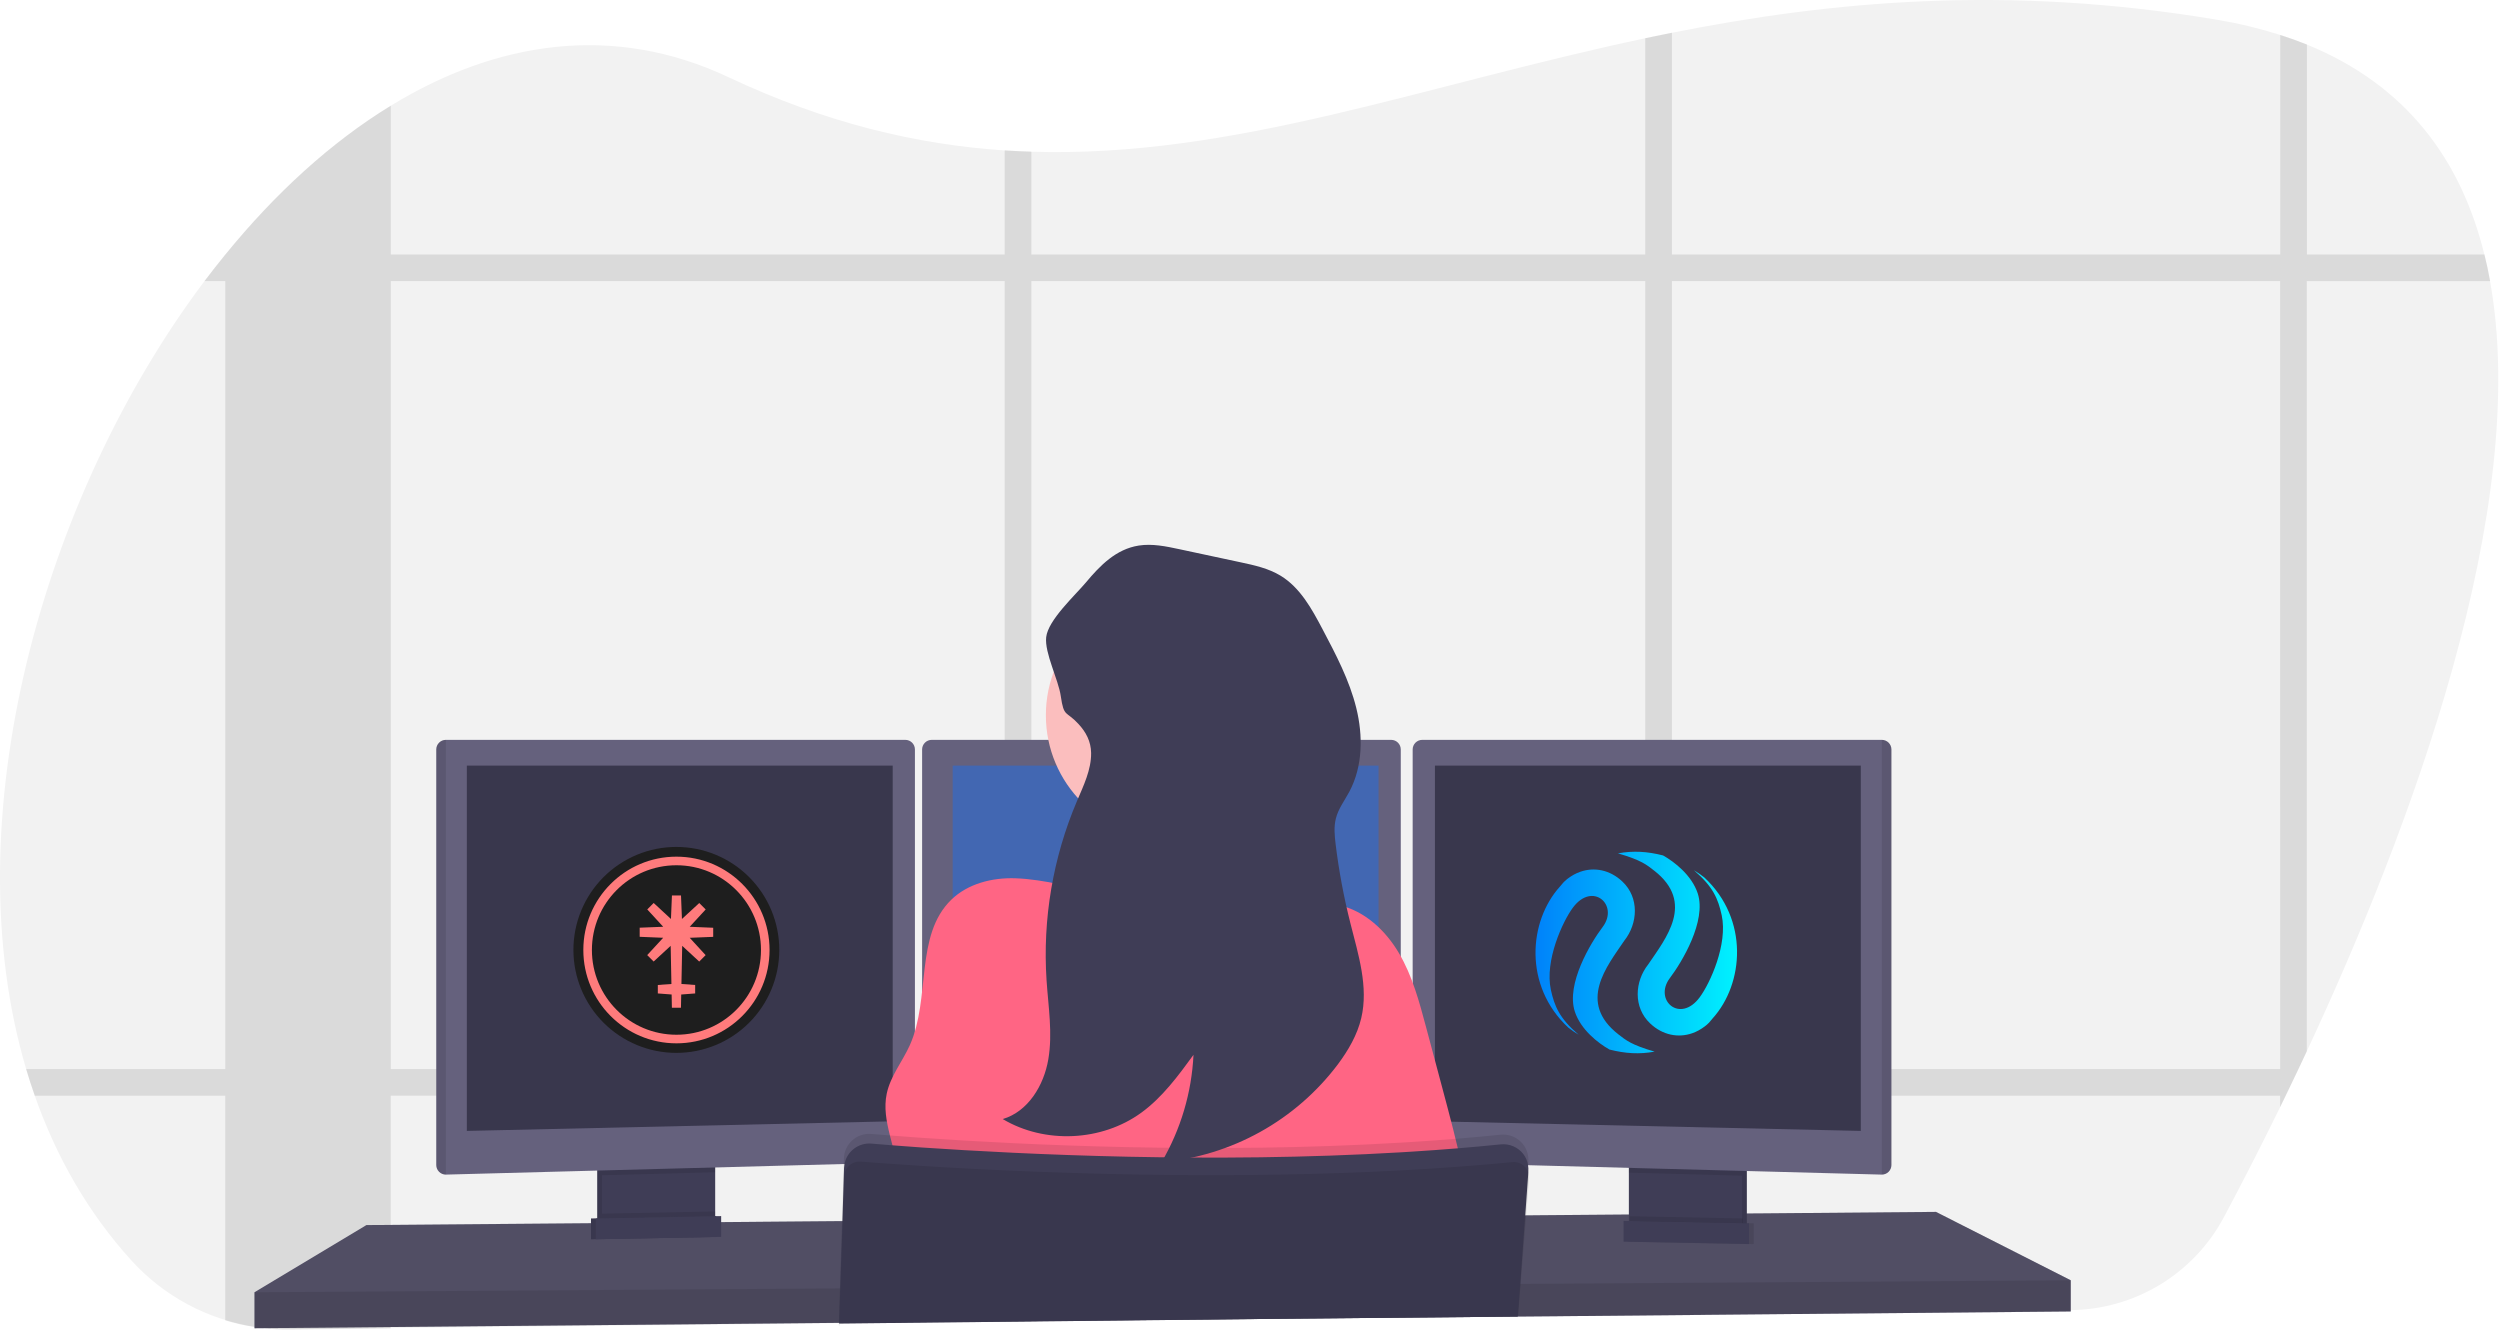 <svg width="1042" height="555" viewBox="0 0 1042 555" fill="none" xmlns="http://www.w3.org/2000/svg">
<g clip-path="url(#clip0_429_11941)">
<path d="M961.469 438.175C960.309 440.675 959.152 443.142 957.999 445.575C956.199 449.355 954.422 453.062 952.669 456.695C951.889 458.305 951.109 459.885 950.349 461.465C941.749 479.035 933.719 494.575 926.899 507.355C920.711 518.935 911.522 528.637 900.295 535.446C889.069 542.255 876.218 545.919 863.089 546.055L711.439 547.705H709.839L696.839 547.845L685.719 547.965L651.619 548.335H650.239L632.879 548.525H632.349L525.349 549.685L429.839 550.685L418.729 550.805L349.729 551.555H349.649L304.899 552.035H304.419L162.919 553.565L120.589 554.025C116.985 554.066 113.381 553.886 109.799 553.485C108.579 553.345 107.359 553.185 106.149 552.995C86.407 549.948 68.305 540.228 54.859 525.455C36.649 505.425 23.399 482.055 14.499 456.695C13.212 453.035 12.012 449.328 10.899 445.575C-19.911 341.425 17.649 207.055 85.249 117.135C88.082 113.375 90.962 109.708 93.889 106.135L93.959 106.055C114.749 80.535 138.059 59.215 162.889 44.055C206.889 17.145 255.639 9.565 303.589 32.155C344.159 51.275 382.039 60.265 418.759 62.705C422.469 62.945 426.179 63.125 429.869 63.235C514.099 65.885 593.039 35.535 685.739 15.945C689.429 15.165 693.129 14.395 696.859 13.665C762.989 0.505 836.349 -6.435 923.589 8.155C932.653 9.636 941.596 11.775 950.349 14.555C954.196 15.795 957.902 17.128 961.469 18.555C1003.11 35.495 1025.82 66.795 1035.47 106.015C1036.38 109.655 1037.17 113.358 1037.84 117.125C1054.95 211.465 1004.84 345.285 961.469 438.175Z" fill="#F2F2F2"/>
<path opacity="0.1" d="M497.009 445.575C496.606 449.315 495.981 453.029 495.139 456.695H588.839V445.575H497.009ZM418.759 508.385L429.869 508.295V480.825C426.059 480.655 422.349 480.485 418.759 480.305V508.385ZM185.839 445.575V456.695H384.339V445.575H185.839ZM1035.52 106.055H961.519V18.565C957.952 17.118 954.246 15.785 950.399 14.565V106.055H696.859V13.635C693.129 14.365 689.429 15.135 685.739 15.915V106.055H429.869V63.205C426.179 63.095 422.469 62.915 418.759 62.675V106.055H162.889V44.055C138.059 59.215 114.749 80.535 93.959 106.055H93.889V106.135C90.956 109.735 88.076 113.402 85.249 117.135H93.889V445.575H10.889C11.996 449.328 13.196 453.035 14.489 456.695H93.879V550.315C97.873 551.537 101.951 552.469 106.079 553.105C107.289 553.295 108.509 553.455 109.729 553.595C113.311 553.996 116.915 554.176 120.519 554.135L162.849 553.675V456.675H418.759V550.885L429.869 550.765V456.695H685.739V548.055L696.859 547.935V456.695H950.349V461.465C951.109 459.885 951.889 458.305 952.669 456.695C954.422 453.062 956.199 449.355 957.999 445.575C959.152 443.148 960.309 440.682 961.469 438.175V117.175H1037.89C1037.22 113.382 1036.43 109.675 1035.52 106.055ZM162.889 445.575V117.135H418.759V445.575H162.889ZM429.889 445.575V117.135H685.739V445.575H429.889ZM950.369 445.575H696.859V117.135H950.349L950.369 445.575Z" fill="black"/>
<path d="M863.079 533.615V546.615L711.159 548.015L709.539 548.045L651.799 548.575L650.419 548.595L632.869 548.745H632.349L525.369 549.735L349.759 551.365H349.609L304.959 551.785L304.479 551.795L106.079 553.615V538.615L152.729 510.615L246.329 509.835L248.329 509.825L248.989 509.815L250.989 509.785L295.929 509.415L297.939 509.405L298.579 509.395L300.579 509.385L314.989 509.265L315.369 509.255L350.919 508.955H351.209L628.609 506.615L635.399 506.565H636.079L641.259 506.515L678.909 506.205L680.909 506.175L682.759 506.155H683.719L695.429 506.065L697.749 506.035L700.859 506.015L710.609 505.925L726.079 505.795L728.079 505.775L731.559 505.755H732.209L806.919 505.115L863.079 533.615Z" fill="#65617D"/>
<path opacity="0.2" d="M863.079 533.615V546.615L711.159 548.015L709.539 548.045L651.799 548.575L650.419 548.595L632.869 548.745H632.349L525.369 549.735L349.759 551.365H349.609L304.959 551.785L304.479 551.795L106.079 553.615V538.615L152.729 510.615L246.329 509.835L248.329 509.825L248.989 509.815L250.989 509.785L295.929 509.415L297.939 509.405L298.579 509.395L300.579 509.385L314.989 509.265L315.369 509.255L350.919 508.955H351.209L628.609 506.615L635.399 506.565H636.079L641.259 506.515L678.909 506.205L680.909 506.175L682.759 506.155H683.719L695.429 506.065L697.749 506.035L700.859 506.015L710.609 505.925L726.079 505.795L728.079 505.775L731.559 505.755H732.209L806.919 505.115L863.079 533.615Z" fill="black"/>
<path d="M296.089 483.625V508.115C296.09 509.275 295.761 510.411 295.141 511.392C294.522 512.373 293.637 513.157 292.589 513.655C291.809 514.033 290.956 514.238 290.089 514.255L255.189 514.995C254.257 515.017 253.333 514.822 252.489 514.425C251.423 513.936 250.519 513.151 249.887 512.164C249.254 511.176 248.918 510.028 248.919 508.855V483.625H296.089Z" fill="#3F3D56"/>
<path opacity="0.1" d="M296.089 483.625V508.115C296.09 509.275 295.761 510.411 295.141 511.392C294.522 512.373 293.637 513.157 292.589 513.655C291.809 514.033 290.956 514.238 290.089 514.255L255.189 514.995C254.257 515.017 253.333 514.822 252.489 514.425C251.423 513.936 250.519 513.151 249.887 512.164C249.254 511.176 248.918 510.028 248.919 508.855V483.625H296.089Z" fill="black"/>
<path d="M298.089 483.625V508.115C298.09 509.275 297.761 510.411 297.141 511.392C296.522 512.373 295.637 513.157 294.589 513.655C293.809 514.033 292.956 514.238 292.089 514.255L257.189 514.995C256.257 515.017 255.333 514.822 254.489 514.425C253.423 513.936 252.519 513.151 251.887 512.164C251.254 511.176 250.918 510.028 250.919 508.855V483.625H298.089Z" fill="#3F3D56"/>
<path d="M728.079 483.615H680.909V515.115H728.079V483.615Z" fill="#3F3D56"/>
<path opacity="0.1" d="M728.079 483.615H680.909V515.115H728.079V483.615Z" fill="black"/>
<path d="M726.079 483.615H678.909V515.115H726.079V483.615Z" fill="#3F3D56"/>
<path opacity="0.1" d="M298.079 483.615V488.585L250.909 489.845V483.615H298.079Z" fill="black"/>
<path d="M381.339 312.325V480.525C381.327 481.552 380.92 482.534 380.204 483.27C379.487 484.005 378.515 484.437 377.489 484.475L185.839 489.575H185.789C184.745 489.562 183.748 489.142 183.01 488.404C182.272 487.666 181.852 486.669 181.839 485.625V312.325C181.852 311.281 182.272 310.284 183.01 309.546C183.748 308.808 184.745 308.388 185.789 308.375H377.389C378.433 308.388 379.43 308.808 380.168 309.546C380.906 310.284 381.326 311.281 381.339 312.325Z" fill="#65617D"/>
<path opacity="0.1" d="M185.839 308.375V489.575H185.789C184.745 489.562 183.748 489.142 183.01 488.404C182.272 487.666 181.852 486.669 181.839 485.625V312.325C181.852 311.281 182.272 310.284 183.01 309.546C183.748 308.808 184.745 308.388 185.789 308.375H185.839Z" fill="black"/>
<path d="M194.579 319.115H372.079V467.365L194.579 471.365V319.115Z" fill="#39374D"/>
<path opacity="0.1" d="M726.079 483.615V490.025L678.909 488.765V483.615H726.079Z" fill="black"/>
<path d="M788.339 312.325V485.625C788.326 486.677 787.899 487.682 787.15 488.421C786.401 489.161 785.391 489.575 784.339 489.575L592.649 484.475C591.623 484.437 590.651 484.005 589.934 483.27C589.218 482.534 588.811 481.552 588.799 480.525V312.325C588.812 311.281 589.232 310.284 589.97 309.546C590.708 308.808 591.705 308.388 592.749 308.375H784.349C785.4 308.378 786.407 308.793 787.153 309.532C787.9 310.271 788.326 311.275 788.339 312.325Z" fill="#65617D"/>
<path opacity="0.1" d="M788.339 312.325V485.625C788.326 486.677 787.899 487.682 787.15 488.421C786.401 489.161 785.391 489.575 784.339 489.575V308.375C785.391 308.375 786.401 308.789 787.15 309.529C787.899 310.268 788.326 311.273 788.339 312.325Z" fill="black"/>
<path d="M775.579 319.115H598.079V467.365L775.579 471.365V319.115Z" fill="#39374D"/>
<path d="M583.839 312.325V480.525C583.827 481.552 583.42 482.534 582.704 483.27C581.987 484.005 581.015 484.437 579.989 484.475L388.339 489.575C387.287 489.575 386.277 489.161 385.528 488.421C384.779 487.682 384.352 486.677 384.339 485.625V312.325C384.352 311.281 384.772 310.284 385.51 309.546C386.248 308.808 387.245 308.388 388.289 308.375H579.889C580.933 308.388 581.93 308.808 582.668 309.546C583.406 310.284 583.826 311.281 583.839 312.325Z" fill="#65617D"/>
<path d="M397.079 319.115H574.579V467.365L397.079 471.365V319.115Z" fill="#4267B2"/>
<path opacity="0.1" d="M863.079 533.615V546.615L711.159 548.015L709.539 548.045L651.799 548.575L650.419 548.595L632.869 548.745H632.349L525.369 549.735L349.759 551.365H349.609L304.959 551.785L304.479 551.795L106.079 553.615V538.615L308.589 537.285H309.069L350.059 537.005H350.249L633.329 535.135H633.619L633.789 535.125H634.259L639.049 535.095H640.509L714.999 534.595L719.399 534.575L720.379 534.565L863.079 533.615Z" fill="black"/>
<path d="M487.249 349.445C515.598 349.445 538.579 326.464 538.579 298.115C538.579 269.766 515.598 246.785 487.249 246.785C458.9 246.785 435.919 269.766 435.919 298.115C435.919 326.464 458.9 349.445 487.249 349.445Z" fill="#FBBEBE"/>
<path d="M538.589 377.125C538.589 377.125 439.089 389.125 448.589 377.125C452.029 372.785 452.979 359.925 452.789 345.275C452.729 340.825 452.569 336.215 452.339 331.625C451.239 309.625 448.589 288.125 448.589 288.125C448.589 288.125 535.589 247.125 525.589 279.625C521.589 292.755 522.899 311.195 525.939 328.505C526.829 333.555 527.859 338.505 528.939 343.205C531.575 354.669 534.796 365.99 538.589 377.125Z" fill="#FBBEBE"/>
<path d="M506.119 373.055C517.629 370.925 529.819 367.055 540.649 371.515C543.499 372.685 546.119 374.395 549.039 375.375C551.959 376.355 555.159 376.595 558.199 377.285C568.879 379.705 577.539 387.835 583.099 397.285C588.659 406.735 591.539 417.425 594.359 428.005L601.259 453.835C607.259 476.285 613.259 498.925 614.649 522.135C531.116 526.916 447.391 527.394 363.809 523.565C369.249 513.225 374.809 502.255 374.349 490.565C373.889 478.875 367.159 467.345 369.589 455.825C371.139 448.485 376.159 442.435 379.229 435.605C387.979 416.085 381.169 389.815 396.549 374.955C403.469 368.275 413.549 365.745 423.179 366.065C435.459 366.475 448.029 370.305 460.179 372.175C475.739 374.535 490.439 375.935 506.119 373.055Z" fill="#FF6584"/>
<path opacity="0.1" d="M637.019 484.225L636.919 485.655V485.755L636.749 488.055L635.419 506.565L633.809 528.865L633.349 535.145L632.349 548.585V548.755L525.349 549.755L349.759 551.655V552.495H349.619V551.375L350.069 537.015L350.929 508.955L351.669 485.165L351.739 482.795C351.783 481.365 352.118 479.958 352.723 478.661C353.329 477.365 354.192 476.205 355.261 475.253C356.33 474.301 357.581 473.577 358.939 473.126C360.297 472.674 361.733 472.503 363.159 472.625C367.879 473.025 374.009 473.515 381.339 474.035L384.339 474.255C426.669 477.195 504.899 480.995 583.839 476.255C585.499 476.165 587.169 476.065 588.839 475.945C601.079 475.175 613.309 474.185 625.419 472.945C626.95 472.785 628.497 472.962 629.952 473.464C631.407 473.966 632.735 474.782 633.84 475.852C634.946 476.923 635.804 478.223 636.353 479.661C636.902 481.099 637.13 482.64 637.019 484.175V484.225Z" fill="black"/>
<path d="M349.729 552.495V551.655L525.349 549.745L632.349 548.745H632.649V548.575L633.649 535.135L634.079 529.135L635.719 506.525L637.009 488.625V488.185C637.069 487.36 637.032 486.531 636.899 485.715C636.905 485.682 636.905 485.648 636.899 485.615C636.624 483.927 635.937 482.333 634.899 480.975C633.798 479.563 632.355 478.455 630.707 477.755C629.059 477.055 627.26 476.787 625.479 476.975C613.369 478.215 601.139 479.205 588.899 479.975C587.229 480.095 585.559 480.195 583.899 480.285C504.959 484.975 426.729 481.175 384.399 478.285L381.399 478.065C374.069 477.545 367.939 477.065 363.219 476.655C360.622 476.436 358.037 477.186 355.961 478.762C353.885 480.337 352.467 482.625 351.979 485.185C351.878 485.726 351.818 486.275 351.799 486.825L351.119 508.985L350.189 537.055L349.749 551.415V552.535L349.729 552.495Z" fill="#3F3D56"/>
<path opacity="0.1" d="M637.319 491.235L636.089 506.565L634.259 529.415L633.799 535.135L632.799 547.945L632.739 548.585V548.755L632.589 550.235L632.699 548.755H632.409L525.409 549.755L349.759 551.655V551.375L350.249 537.015L351.249 508.955L351.889 490.305C351.92 489.244 352.217 488.208 352.751 487.291C353.286 486.374 354.041 485.605 354.949 485.055C356.081 484.361 357.405 484.046 358.729 484.155C360.829 484.325 363.409 484.525 366.419 484.745C371.309 485.105 377.339 485.525 384.359 485.965C397.359 486.785 413.669 487.665 432.359 488.385C484.359 490.385 554.559 491.055 621.239 485.215C624.239 484.955 627.339 484.665 630.369 484.375C631.568 484.255 632.777 484.485 633.849 485.035C634.153 485.186 634.441 485.367 634.709 485.575C635.58 486.206 636.269 487.054 636.709 488.035C636.811 488.23 636.895 488.434 636.959 488.645C637.259 489.474 637.382 490.356 637.319 491.235Z" fill="black"/>
<path opacity="0.1" d="M298.089 504.925V508.115C298.09 509.275 297.761 510.411 297.141 511.392C296.522 512.373 295.637 513.157 294.589 513.655L254.489 514.425C253.423 513.936 252.519 513.151 251.887 512.164C251.254 511.176 250.918 510.028 250.919 508.855V505.855L298.089 504.925Z" fill="black"/>
<path d="M298.579 515.535L246.329 516.535V507.865L298.579 506.865V515.535Z" fill="#3F3D56"/>
<path opacity="0.1" d="M298.579 515.535L246.329 516.535V507.865L298.579 506.865V515.535Z" fill="black"/>
<path d="M300.579 515.535L248.329 516.535V507.865L300.579 506.865V515.535Z" fill="#3F3D56"/>
<path opacity="0.1" d="M679.209 506.925V510.115C679.208 511.275 679.537 512.411 680.157 513.392C680.776 514.373 681.661 515.157 682.709 515.655L722.809 516.425C723.875 515.936 724.779 515.151 725.411 514.164C726.044 513.176 726.38 512.028 726.379 510.855V507.855L679.209 506.925Z" fill="black"/>
<path opacity="0.1" d="M678.709 517.535L730.959 518.535V509.865L678.709 508.865V517.535Z" fill="black"/>
<path d="M676.709 517.535L728.959 518.535V509.865L676.709 508.865V517.535Z" fill="#3F3D56"/>
<path d="M454.779 313.845C454.859 320.845 451.619 327.445 448.869 333.915C438.856 357.483 434.52 383.074 436.209 408.625C436.939 419.625 438.789 430.625 436.939 441.525C435.089 452.425 428.509 463.295 417.939 466.425C435.469 476.875 459.199 475.775 475.699 463.765C484.489 457.365 491.039 448.435 497.449 439.655C496.688 455.427 492.121 470.781 484.139 484.405C498.567 483.127 512.566 478.834 525.229 471.802C537.892 464.77 548.937 455.157 557.649 443.585C561.959 437.775 565.709 431.395 567.369 424.355C570.459 411.355 566.149 397.845 562.859 384.855C560.11 373.996 558.049 362.974 556.689 351.855C556.259 348.295 555.909 344.635 556.789 341.155C557.789 337.085 560.459 333.645 562.429 329.935C568.029 319.395 568.159 306.635 565.289 295.055C562.419 283.475 556.799 272.795 551.229 262.245C546.769 253.785 541.929 244.935 533.769 239.965C528.669 236.865 522.769 235.575 516.889 234.325L491.519 228.895C485.969 227.705 480.259 226.515 474.649 227.385C465.179 228.865 458.509 235.705 452.649 242.725C448.059 248.185 436.839 258.435 436.049 265.585C435.329 272.175 441.149 283.215 442.139 290.165C443.439 299.165 444.359 296.165 449.439 301.685C452.649 305.105 454.719 309.055 454.779 313.845Z" fill="#3F3D56"/>
<path d="M650.185 369.518C650.706 368.863 651.259 368.232 651.811 367.601C651.836 367.57 651.892 367.563 651.917 367.532C651.967 367.47 652.048 367.432 652.097 367.37L652.147 367.307C652.532 366.951 652.943 366.564 653.415 366.226C655.088 364.956 656.823 363.992 658.654 363.357C664.524 361.296 671.058 362.566 676.182 367.404C683.337 374.111 682.697 384.915 676.985 392.096C669.767 402.802 657.364 417.738 674.538 431.117C677.625 433.523 679.916 435.506 689.643 438.317C683.281 439.49 677.383 439.125 670.818 437.448C666.173 434.826 658.872 429.214 656.388 421.634C652.634 410.138 662.998 392.954 668.007 386.336C674.884 377.176 663.756 367.26 655.564 378.33C651.281 384.099 643.789 400.424 646.393 412.533C647.915 419.4 649.944 424.406 657.989 431.282C656.498 430.401 655.049 429.403 653.643 428.285C634.951 410.873 637.12 383.951 650.185 369.518Z" fill="url(#paint0_linear_429_11941)"/>
<path d="M713.816 424.482C713.295 425.138 712.742 425.769 712.19 426.4C712.165 426.431 712.108 426.437 712.083 426.469C712.034 426.531 711.953 426.569 711.903 426.631L711.854 426.693C711.469 427.05 711.059 427.437 710.586 427.775C708.913 429.045 707.178 430.009 705.347 430.644C699.477 432.704 692.943 431.435 687.819 426.597C680.664 419.89 681.304 409.086 687.016 401.905C694.234 391.199 706.637 376.263 689.463 362.883C686.376 360.478 684.085 358.494 674.358 355.683C680.719 354.511 686.618 354.876 693.183 356.553C697.827 359.174 705.129 364.787 707.613 372.367C711.367 383.862 701.003 401.047 695.994 407.665C689.117 416.825 700.245 426.74 708.437 415.671C712.72 409.902 720.211 393.577 717.608 381.468C716.085 374.601 714.057 369.595 706.011 362.719C707.503 363.6 708.952 364.598 710.357 365.715C729.05 383.128 726.882 410.05 713.816 424.482Z" fill="url(#paint1_linear_429_11941)"/>
<path d="M324.807 395.921C324.807 401.558 323.697 407.139 321.541 412.346C319.385 417.554 316.225 422.285 312.241 426.271C308.257 430.257 303.527 433.418 298.322 435.575C293.117 437.732 287.538 438.842 281.903 438.842C276.269 438.842 270.69 437.732 265.485 435.575C260.28 433.418 255.55 430.257 251.566 426.271C247.582 422.285 244.422 417.554 242.266 412.346C240.11 407.139 239 401.558 239 395.921C239 384.538 243.52 373.621 251.566 365.571C259.612 357.522 270.525 353 281.903 353C293.282 353 304.195 357.522 312.241 365.571C320.287 373.621 324.807 384.538 324.807 395.921Z" fill="#1E1E1E"/>
<path fill-rule="evenodd" clip-rule="evenodd" d="M281.941 360.639C262.484 360.639 246.706 376.448 246.706 395.959C246.706 415.47 262.484 431.279 281.941 431.279C301.399 431.279 317.176 415.47 317.176 395.959C317.176 376.455 301.399 360.639 281.941 360.639ZM243.133 395.959C243.133 374.469 260.511 357.057 281.941 357.057C303.372 357.057 320.75 374.477 320.75 395.959C320.75 417.449 303.372 434.861 281.941 434.861C260.511 434.861 243.133 417.449 243.133 395.959Z" fill="#FF7B7C"/>
<path fill-rule="evenodd" clip-rule="evenodd" d="M297.262 386.69L287.472 386.282L294.125 379.062L291.445 376.383L284.235 383.03L283.842 373.217H280.062L279.655 383.03L272.452 376.361L269.779 379.047L276.418 386.275L266.621 386.662V390.458L276.411 390.866L269.758 398.086L272.438 400.765L279.533 394.219L279.848 410.12L274.181 410.536V414.067L279.933 414.504L280.041 420.027H283.821L283.935 414.511L289.744 414.067V410.536L284.021 410.12L284.342 394.226L291.431 400.78L294.103 398.101L287.472 390.873L297.262 390.479L297.262 386.69Z" fill="#FF7B7C"/>
</g>
<defs>
<linearGradient id="paint0_linear_429_11941" x1="640" y1="397" x2="724.001" y2="397" gradientUnits="userSpaceOnUse">
<stop stop-color="#0082FA"/>
<stop offset="1" stop-color="#00F2FE"/>
</linearGradient>
<linearGradient id="paint1_linear_429_11941" x1="640" y1="397" x2="724.001" y2="397" gradientUnits="userSpaceOnUse">
<stop stop-color="#0082FA"/>
<stop offset="1" stop-color="#00F2FE"/>
</linearGradient>
<clipPath id="clip0_429_11941">
<rect width="1041.28" height="554.141" fill="white"/>
</clipPath>
</defs>
</svg>
